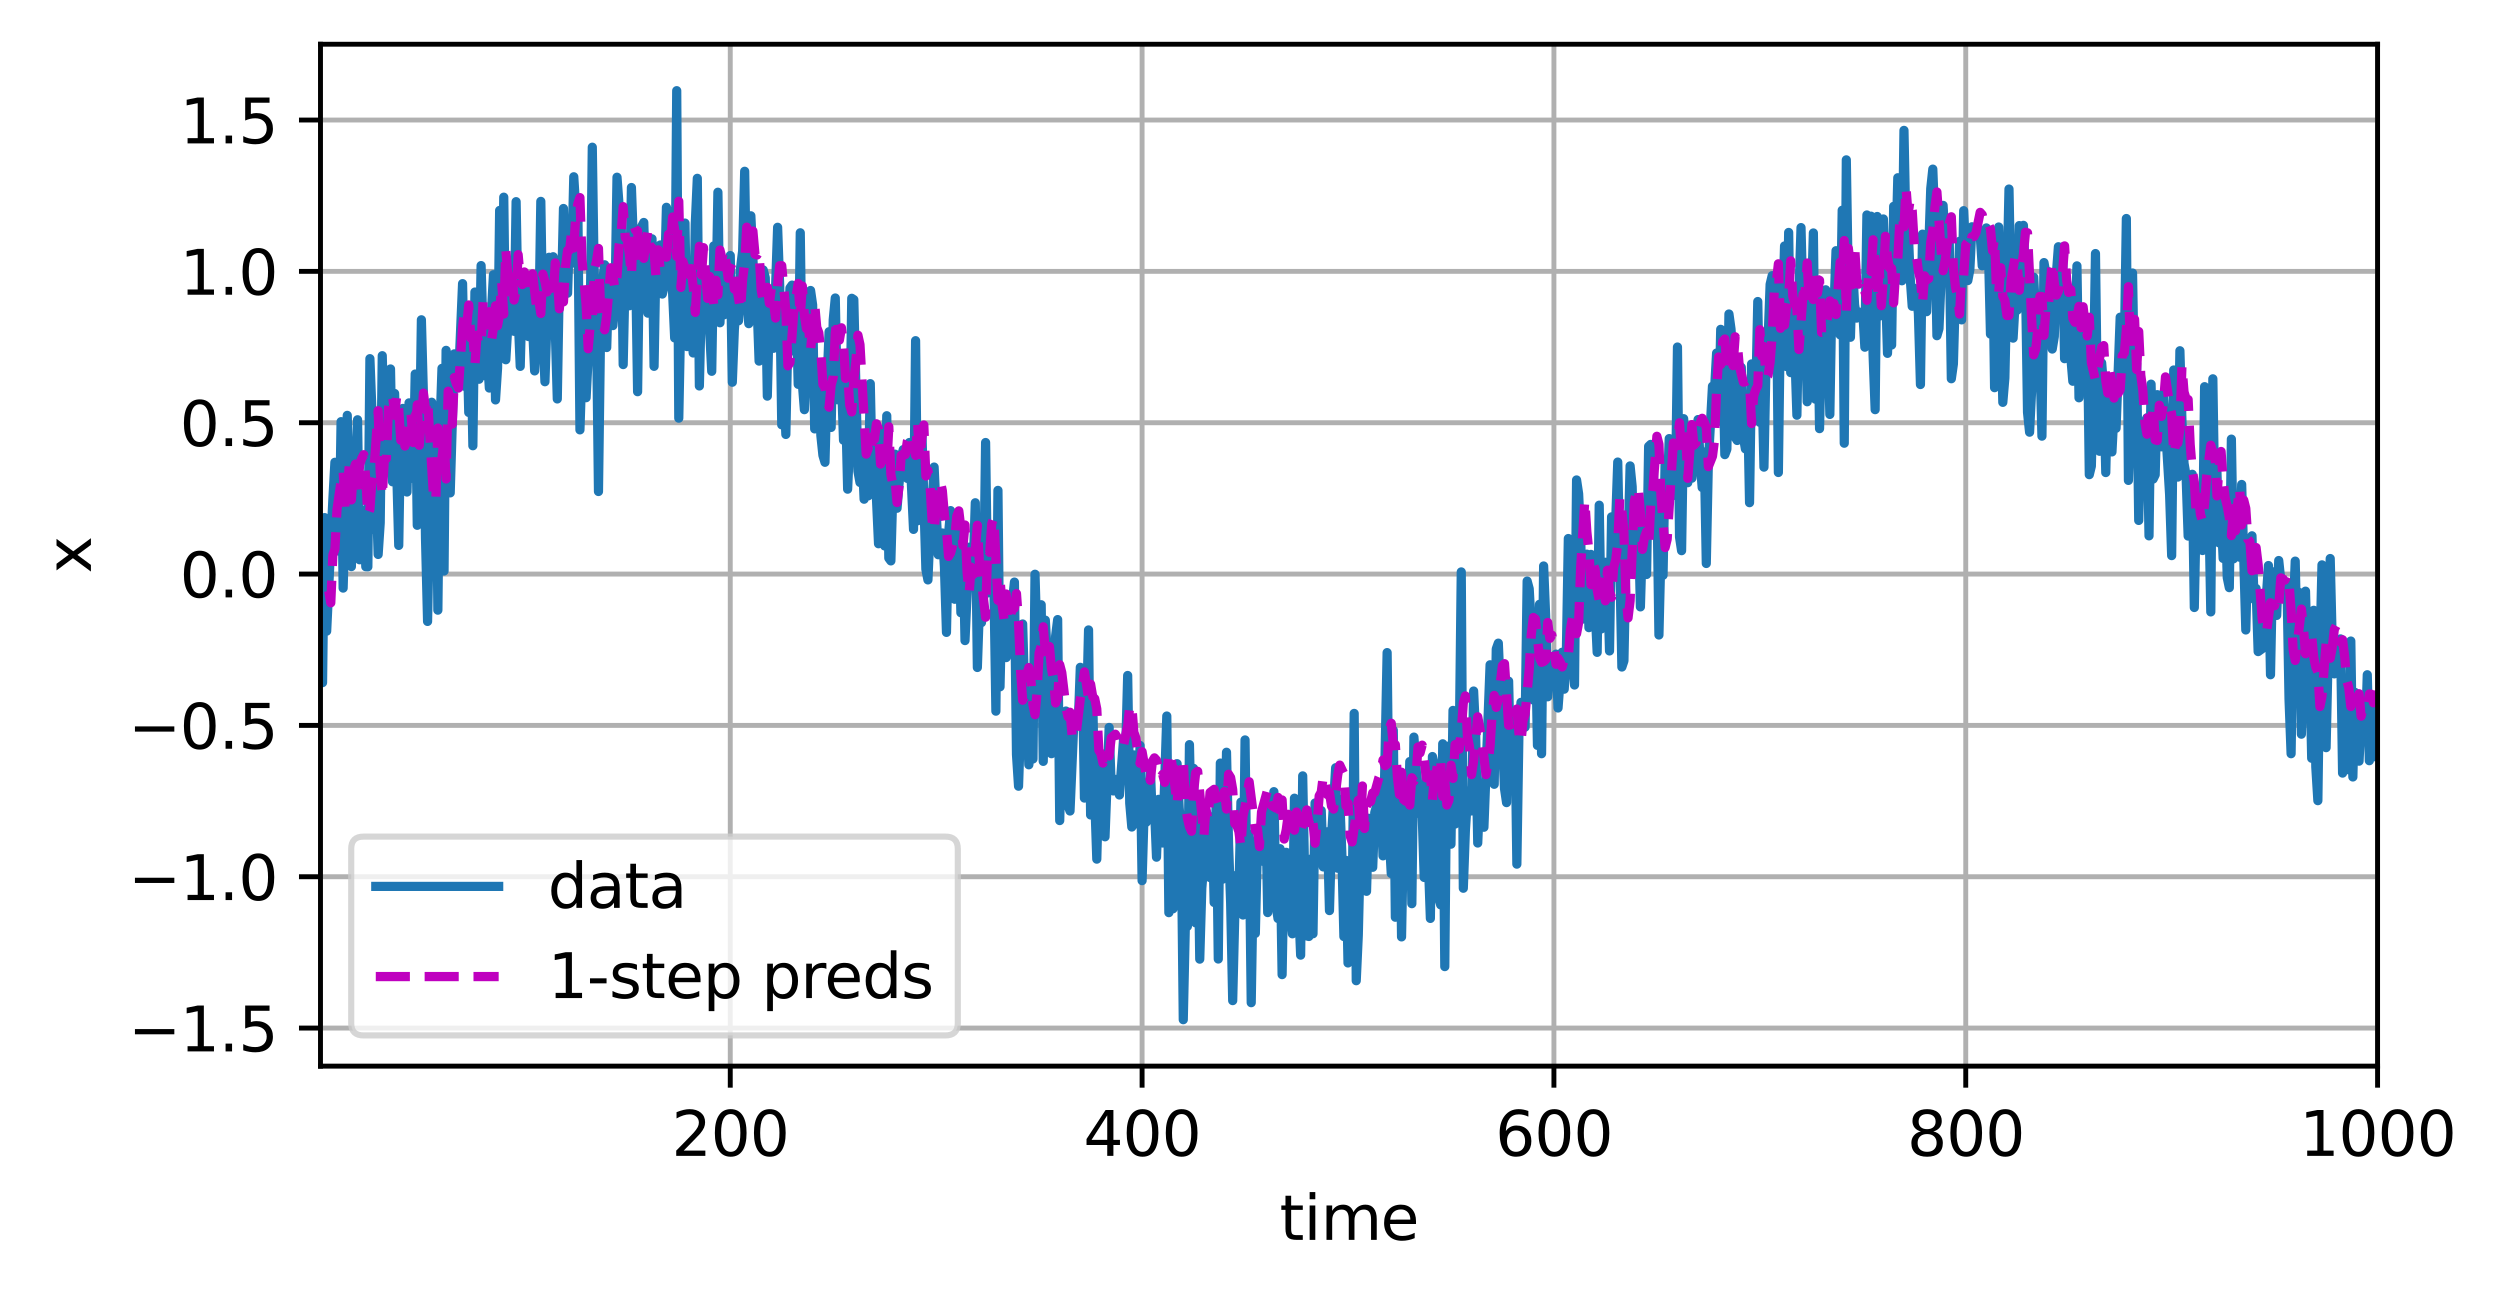 <?xml version="1.0" encoding="utf-8" standalone="no"?>
<!DOCTYPE svg PUBLIC "-//W3C//DTD SVG 1.1//EN"
  "http://www.w3.org/Graphics/SVG/1.1/DTD/svg11.dtd">
<svg xmlns:xlink="http://www.w3.org/1999/xlink" width="406.886pt" height="211.076pt" viewBox="0 0 406.886 211.076" xmlns="http://www.w3.org/2000/svg" version="1.1">
 <defs>
  <style type="text/css">*{stroke-linejoin: round; stroke-linecap: butt}</style>
 </defs>
 <g id="figure_1">
  <g id="patch_1">
   <path d="M 0 211.076 
L 406.886 211.076 
L 406.886 0 
L 0 0 
z
" style="fill: #ffffff"/>
  </g>
  <g id="axes_1">
   <g id="patch_2">
    <path d="M 52.161 173.52 
L 386.961 173.52 
L 386.961 7.2 
L 52.161 7.2 
z
" style="fill: #ffffff"/>
   </g>
   <g id="matplotlib.axis_1">
    <g id="xtick_1">
     <g id="line2d_1">
      <path d="M 118.853 173.52 
L 118.853 7.2 
" clip-path="url(#p24970bf08b)" style="fill: none; stroke: #b0b0b0; stroke-width: 0.8; stroke-linecap: square"/>
     </g>
     <g id="line2d_2">
      <defs>
       <path id="ma7757be203" d="M 0 0 
L 0 3.5 
" style="stroke: #000000; stroke-width: 0.8"/>
      </defs>
      <g>
       <use xlink:href="#ma7757be203" x="118.853" y="173.52" style="stroke: #000000; stroke-width: 0.8"/>
      </g>
     </g>
     <g id="text_1">
      <!-- 200 -->
      <g transform="translate(109.309 188.118) scale(0.1 -0.1)">
       <defs>
        <path id="DejaVuSans-32" d="M 1228 531 
L 3431 531 
L 3431 0 
L 469 0 
L 469 531 
Q 828 903 1448 1529 
Q 2069 2156 2228 2338 
Q 2531 2678 2651 2914 
Q 2772 3150 2772 3378 
Q 2772 3750 2511 3984 
Q 2250 4219 1831 4219 
Q 1534 4219 1204 4116 
Q 875 4013 500 3803 
L 500 4441 
Q 881 4594 1212 4672 
Q 1544 4750 1819 4750 
Q 2544 4750 2975 4387 
Q 3406 4025 3406 3419 
Q 3406 3131 3298 2873 
Q 3191 2616 2906 2266 
Q 2828 2175 2409 1742 
Q 1991 1309 1228 531 
z
" transform="scale(0.016)"/>
        <path id="DejaVuSans-30" d="M 2034 4250 
Q 1547 4250 1301 3770 
Q 1056 3291 1056 2328 
Q 1056 1369 1301 889 
Q 1547 409 2034 409 
Q 2525 409 2770 889 
Q 3016 1369 3016 2328 
Q 3016 3291 2770 3770 
Q 2525 4250 2034 4250 
z
M 2034 4750 
Q 2819 4750 3233 4129 
Q 3647 3509 3647 2328 
Q 3647 1150 3233 529 
Q 2819 -91 2034 -91 
Q 1250 -91 836 529 
Q 422 1150 422 2328 
Q 422 3509 836 4129 
Q 1250 4750 2034 4750 
z
" transform="scale(0.016)"/>
       </defs>
       <use xlink:href="#DejaVuSans-32"/>
       <use xlink:href="#DejaVuSans-30" x="63.623"/>
       <use xlink:href="#DejaVuSans-30" x="127.246"/>
      </g>
     </g>
    </g>
    <g id="xtick_2">
     <g id="line2d_3">
      <path d="M 185.88 173.52 
L 185.88 7.2 
" clip-path="url(#p24970bf08b)" style="fill: none; stroke: #b0b0b0; stroke-width: 0.8; stroke-linecap: square"/>
     </g>
     <g id="line2d_4">
      <g>
       <use xlink:href="#ma7757be203" x="185.88" y="173.52" style="stroke: #000000; stroke-width: 0.8"/>
      </g>
     </g>
     <g id="text_2">
      <!-- 400 -->
      <g transform="translate(176.336 188.118) scale(0.1 -0.1)">
       <defs>
        <path id="DejaVuSans-34" d="M 2419 4116 
L 825 1625 
L 2419 1625 
L 2419 4116 
z
M 2253 4666 
L 3047 4666 
L 3047 1625 
L 3713 1625 
L 3713 1100 
L 3047 1100 
L 3047 0 
L 2419 0 
L 2419 1100 
L 313 1100 
L 313 1709 
L 2253 4666 
z
" transform="scale(0.016)"/>
       </defs>
       <use xlink:href="#DejaVuSans-34"/>
       <use xlink:href="#DejaVuSans-30" x="63.623"/>
       <use xlink:href="#DejaVuSans-30" x="127.246"/>
      </g>
     </g>
    </g>
    <g id="xtick_3">
     <g id="line2d_5">
      <path d="M 252.907 173.52 
L 252.907 7.2 
" clip-path="url(#p24970bf08b)" style="fill: none; stroke: #b0b0b0; stroke-width: 0.8; stroke-linecap: square"/>
     </g>
     <g id="line2d_6">
      <g>
       <use xlink:href="#ma7757be203" x="252.907" y="173.52" style="stroke: #000000; stroke-width: 0.8"/>
      </g>
     </g>
     <g id="text_3">
      <!-- 600 -->
      <g transform="translate(243.363 188.118) scale(0.1 -0.1)">
       <defs>
        <path id="DejaVuSans-36" d="M 2113 2584 
Q 1688 2584 1439 2293 
Q 1191 2003 1191 1497 
Q 1191 994 1439 701 
Q 1688 409 2113 409 
Q 2538 409 2786 701 
Q 3034 994 3034 1497 
Q 3034 2003 2786 2293 
Q 2538 2584 2113 2584 
z
M 3366 4563 
L 3366 3988 
Q 3128 4100 2886 4159 
Q 2644 4219 2406 4219 
Q 1781 4219 1451 3797 
Q 1122 3375 1075 2522 
Q 1259 2794 1537 2939 
Q 1816 3084 2150 3084 
Q 2853 3084 3261 2657 
Q 3669 2231 3669 1497 
Q 3669 778 3244 343 
Q 2819 -91 2113 -91 
Q 1303 -91 875 529 
Q 447 1150 447 2328 
Q 447 3434 972 4092 
Q 1497 4750 2381 4750 
Q 2619 4750 2861 4703 
Q 3103 4656 3366 4563 
z
" transform="scale(0.016)"/>
       </defs>
       <use xlink:href="#DejaVuSans-36"/>
       <use xlink:href="#DejaVuSans-30" x="63.623"/>
       <use xlink:href="#DejaVuSans-30" x="127.246"/>
      </g>
     </g>
    </g>
    <g id="xtick_4">
     <g id="line2d_7">
      <path d="M 319.934 173.52 
L 319.934 7.2 
" clip-path="url(#p24970bf08b)" style="fill: none; stroke: #b0b0b0; stroke-width: 0.8; stroke-linecap: square"/>
     </g>
     <g id="line2d_8">
      <g>
       <use xlink:href="#ma7757be203" x="319.934" y="173.52" style="stroke: #000000; stroke-width: 0.8"/>
      </g>
     </g>
     <g id="text_4">
      <!-- 800 -->
      <g transform="translate(310.39 188.118) scale(0.1 -0.1)">
       <defs>
        <path id="DejaVuSans-38" d="M 2034 2216 
Q 1584 2216 1326 1975 
Q 1069 1734 1069 1313 
Q 1069 891 1326 650 
Q 1584 409 2034 409 
Q 2484 409 2743 651 
Q 3003 894 3003 1313 
Q 3003 1734 2745 1975 
Q 2488 2216 2034 2216 
z
M 1403 2484 
Q 997 2584 770 2862 
Q 544 3141 544 3541 
Q 544 4100 942 4425 
Q 1341 4750 2034 4750 
Q 2731 4750 3128 4425 
Q 3525 4100 3525 3541 
Q 3525 3141 3298 2862 
Q 3072 2584 2669 2484 
Q 3125 2378 3379 2068 
Q 3634 1759 3634 1313 
Q 3634 634 3220 271 
Q 2806 -91 2034 -91 
Q 1263 -91 848 271 
Q 434 634 434 1313 
Q 434 1759 690 2068 
Q 947 2378 1403 2484 
z
M 1172 3481 
Q 1172 3119 1398 2916 
Q 1625 2713 2034 2713 
Q 2441 2713 2670 2916 
Q 2900 3119 2900 3481 
Q 2900 3844 2670 4047 
Q 2441 4250 2034 4250 
Q 1625 4250 1398 4047 
Q 1172 3844 1172 3481 
z
" transform="scale(0.016)"/>
       </defs>
       <use xlink:href="#DejaVuSans-38"/>
       <use xlink:href="#DejaVuSans-30" x="63.623"/>
       <use xlink:href="#DejaVuSans-30" x="127.246"/>
      </g>
     </g>
    </g>
    <g id="xtick_5">
     <g id="line2d_9">
      <path d="M 386.961 173.52 
L 386.961 7.2 
" clip-path="url(#p24970bf08b)" style="fill: none; stroke: #b0b0b0; stroke-width: 0.8; stroke-linecap: square"/>
     </g>
     <g id="line2d_10">
      <g>
       <use xlink:href="#ma7757be203" x="386.961" y="173.52" style="stroke: #000000; stroke-width: 0.8"/>
      </g>
     </g>
     <g id="text_5">
      <!-- 1000 -->
      <g transform="translate(374.236 188.118) scale(0.1 -0.1)">
       <defs>
        <path id="DejaVuSans-31" d="M 794 531 
L 1825 531 
L 1825 4091 
L 703 3866 
L 703 4441 
L 1819 4666 
L 2450 4666 
L 2450 531 
L 3481 531 
L 3481 0 
L 794 0 
L 794 531 
z
" transform="scale(0.016)"/>
       </defs>
       <use xlink:href="#DejaVuSans-31"/>
       <use xlink:href="#DejaVuSans-30" x="63.623"/>
       <use xlink:href="#DejaVuSans-30" x="127.246"/>
       <use xlink:href="#DejaVuSans-30" x="190.869"/>
      </g>
     </g>
    </g>
    <g id="text_6">
     <!-- time -->
     <g transform="translate(208.265 201.797) scale(0.1 -0.1)">
      <defs>
       <path id="DejaVuSans-74" d="M 1172 4494 
L 1172 3500 
L 2356 3500 
L 2356 3053 
L 1172 3053 
L 1172 1153 
Q 1172 725 1289 603 
Q 1406 481 1766 481 
L 2356 481 
L 2356 0 
L 1766 0 
Q 1100 0 847 248 
Q 594 497 594 1153 
L 594 3053 
L 172 3053 
L 172 3500 
L 594 3500 
L 594 4494 
L 1172 4494 
z
" transform="scale(0.016)"/>
       <path id="DejaVuSans-69" d="M 603 3500 
L 1178 3500 
L 1178 0 
L 603 0 
L 603 3500 
z
M 603 4863 
L 1178 4863 
L 1178 4134 
L 603 4134 
L 603 4863 
z
" transform="scale(0.016)"/>
       <path id="DejaVuSans-6d" d="M 3328 2828 
Q 3544 3216 3844 3400 
Q 4144 3584 4550 3584 
Q 5097 3584 5394 3201 
Q 5691 2819 5691 2113 
L 5691 0 
L 5113 0 
L 5113 2094 
Q 5113 2597 4934 2840 
Q 4756 3084 4391 3084 
Q 3944 3084 3684 2787 
Q 3425 2491 3425 1978 
L 3425 0 
L 2847 0 
L 2847 2094 
Q 2847 2600 2669 2842 
Q 2491 3084 2119 3084 
Q 1678 3084 1418 2786 
Q 1159 2488 1159 1978 
L 1159 0 
L 581 0 
L 581 3500 
L 1159 3500 
L 1159 2956 
Q 1356 3278 1631 3431 
Q 1906 3584 2284 3584 
Q 2666 3584 2933 3390 
Q 3200 3197 3328 2828 
z
" transform="scale(0.016)"/>
       <path id="DejaVuSans-65" d="M 3597 1894 
L 3597 1613 
L 953 1613 
Q 991 1019 1311 708 
Q 1631 397 2203 397 
Q 2534 397 2845 478 
Q 3156 559 3463 722 
L 3463 178 
Q 3153 47 2828 -22 
Q 2503 -91 2169 -91 
Q 1331 -91 842 396 
Q 353 884 353 1716 
Q 353 2575 817 3079 
Q 1281 3584 2069 3584 
Q 2775 3584 3186 3129 
Q 3597 2675 3597 1894 
z
M 3022 2063 
Q 3016 2534 2758 2815 
Q 2500 3097 2075 3097 
Q 1594 3097 1305 2825 
Q 1016 2553 972 2059 
L 3022 2063 
z
" transform="scale(0.016)"/>
      </defs>
      <use xlink:href="#DejaVuSans-74"/>
      <use xlink:href="#DejaVuSans-69" x="39.209"/>
      <use xlink:href="#DejaVuSans-6d" x="66.992"/>
      <use xlink:href="#DejaVuSans-65" x="164.404"/>
     </g>
    </g>
   </g>
   <g id="matplotlib.axis_2">
    <g id="ytick_1">
     <g id="line2d_11">
      <path d="M 52.161 167.323 
L 386.961 167.323 
" clip-path="url(#p24970bf08b)" style="fill: none; stroke: #b0b0b0; stroke-width: 0.8; stroke-linecap: square"/>
     </g>
     <g id="line2d_12">
      <defs>
       <path id="m718bd74c77" d="M 0 0 
L -3.5 0 
" style="stroke: #000000; stroke-width: 0.8"/>
      </defs>
      <g>
       <use xlink:href="#m718bd74c77" x="52.161" y="167.323" style="stroke: #000000; stroke-width: 0.8"/>
      </g>
     </g>
     <g id="text_7">
      <!-- −1.5 -->
      <g transform="translate(20.878 171.122) scale(0.1 -0.1)">
       <defs>
        <path id="DejaVuSans-2212" d="M 678 2272 
L 4684 2272 
L 4684 1741 
L 678 1741 
L 678 2272 
z
" transform="scale(0.016)"/>
        <path id="DejaVuSans-2e" d="M 684 794 
L 1344 794 
L 1344 0 
L 684 0 
L 684 794 
z
" transform="scale(0.016)"/>
        <path id="DejaVuSans-35" d="M 691 4666 
L 3169 4666 
L 3169 4134 
L 1269 4134 
L 1269 2991 
Q 1406 3038 1543 3061 
Q 1681 3084 1819 3084 
Q 2600 3084 3056 2656 
Q 3513 2228 3513 1497 
Q 3513 744 3044 326 
Q 2575 -91 1722 -91 
Q 1428 -91 1123 -41 
Q 819 9 494 109 
L 494 744 
Q 775 591 1075 516 
Q 1375 441 1709 441 
Q 2250 441 2565 725 
Q 2881 1009 2881 1497 
Q 2881 1984 2565 2268 
Q 2250 2553 1709 2553 
Q 1456 2553 1204 2497 
Q 953 2441 691 2322 
L 691 4666 
z
" transform="scale(0.016)"/>
       </defs>
       <use xlink:href="#DejaVuSans-2212"/>
       <use xlink:href="#DejaVuSans-31" x="83.789"/>
       <use xlink:href="#DejaVuSans-2e" x="147.412"/>
       <use xlink:href="#DejaVuSans-35" x="179.199"/>
      </g>
     </g>
    </g>
    <g id="ytick_2">
     <g id="line2d_13">
      <path d="M 52.161 142.692 
L 386.961 142.692 
" clip-path="url(#p24970bf08b)" style="fill: none; stroke: #b0b0b0; stroke-width: 0.8; stroke-linecap: square"/>
     </g>
     <g id="line2d_14">
      <g>
       <use xlink:href="#m718bd74c77" x="52.161" y="142.692" style="stroke: #000000; stroke-width: 0.8"/>
      </g>
     </g>
     <g id="text_8">
      <!-- −1.0 -->
      <g transform="translate(20.878 146.491) scale(0.1 -0.1)">
       <use xlink:href="#DejaVuSans-2212"/>
       <use xlink:href="#DejaVuSans-31" x="83.789"/>
       <use xlink:href="#DejaVuSans-2e" x="147.412"/>
       <use xlink:href="#DejaVuSans-30" x="179.199"/>
      </g>
     </g>
    </g>
    <g id="ytick_3">
     <g id="line2d_15">
      <path d="M 52.161 118.06 
L 386.961 118.06 
" clip-path="url(#p24970bf08b)" style="fill: none; stroke: #b0b0b0; stroke-width: 0.8; stroke-linecap: square"/>
     </g>
     <g id="line2d_16">
      <g>
       <use xlink:href="#m718bd74c77" x="52.161" y="118.06" style="stroke: #000000; stroke-width: 0.8"/>
      </g>
     </g>
     <g id="text_9">
      <!-- −0.5 -->
      <g transform="translate(20.878 121.86) scale(0.1 -0.1)">
       <use xlink:href="#DejaVuSans-2212"/>
       <use xlink:href="#DejaVuSans-30" x="83.789"/>
       <use xlink:href="#DejaVuSans-2e" x="147.412"/>
       <use xlink:href="#DejaVuSans-35" x="179.199"/>
      </g>
     </g>
    </g>
    <g id="ytick_4">
     <g id="line2d_17">
      <path d="M 52.161 93.429 
L 386.961 93.429 
" clip-path="url(#p24970bf08b)" style="fill: none; stroke: #b0b0b0; stroke-width: 0.8; stroke-linecap: square"/>
     </g>
     <g id="line2d_18">
      <g>
       <use xlink:href="#m718bd74c77" x="52.161" y="93.429" style="stroke: #000000; stroke-width: 0.8"/>
      </g>
     </g>
     <g id="text_10">
      <!-- 0.0 -->
      <g transform="translate(29.258 97.228) scale(0.1 -0.1)">
       <use xlink:href="#DejaVuSans-30"/>
       <use xlink:href="#DejaVuSans-2e" x="63.623"/>
       <use xlink:href="#DejaVuSans-30" x="95.41"/>
      </g>
     </g>
    </g>
    <g id="ytick_5">
     <g id="line2d_19">
      <path d="M 52.161 68.798 
L 386.961 68.798 
" clip-path="url(#p24970bf08b)" style="fill: none; stroke: #b0b0b0; stroke-width: 0.8; stroke-linecap: square"/>
     </g>
     <g id="line2d_20">
      <g>
       <use xlink:href="#m718bd74c77" x="52.161" y="68.798" style="stroke: #000000; stroke-width: 0.8"/>
      </g>
     </g>
     <g id="text_11">
      <!-- 0.5 -->
      <g transform="translate(29.258 72.597) scale(0.1 -0.1)">
       <use xlink:href="#DejaVuSans-30"/>
       <use xlink:href="#DejaVuSans-2e" x="63.623"/>
       <use xlink:href="#DejaVuSans-35" x="95.41"/>
      </g>
     </g>
    </g>
    <g id="ytick_6">
     <g id="line2d_21">
      <path d="M 52.161 44.167 
L 386.961 44.167 
" clip-path="url(#p24970bf08b)" style="fill: none; stroke: #b0b0b0; stroke-width: 0.8; stroke-linecap: square"/>
     </g>
     <g id="line2d_22">
      <g>
       <use xlink:href="#m718bd74c77" x="52.161" y="44.167" style="stroke: #000000; stroke-width: 0.8"/>
      </g>
     </g>
     <g id="text_12">
      <!-- 1.0 -->
      <g transform="translate(29.258 47.966) scale(0.1 -0.1)">
       <use xlink:href="#DejaVuSans-31"/>
       <use xlink:href="#DejaVuSans-2e" x="63.623"/>
       <use xlink:href="#DejaVuSans-30" x="95.41"/>
      </g>
     </g>
    </g>
    <g id="ytick_7">
     <g id="line2d_23">
      <path d="M 52.161 19.536 
L 386.961 19.536 
" clip-path="url(#p24970bf08b)" style="fill: none; stroke: #b0b0b0; stroke-width: 0.8; stroke-linecap: square"/>
     </g>
     <g id="line2d_24">
      <g>
       <use xlink:href="#m718bd74c77" x="52.161" y="19.536" style="stroke: #000000; stroke-width: 0.8"/>
      </g>
     </g>
     <g id="text_13">
      <!-- 1.5 -->
      <g transform="translate(29.258 23.335) scale(0.1 -0.1)">
       <use xlink:href="#DejaVuSans-31"/>
       <use xlink:href="#DejaVuSans-2e" x="63.623"/>
       <use xlink:href="#DejaVuSans-35" x="95.41"/>
      </g>
     </g>
    </g>
    <g id="text_14">
     <!-- x -->
     <g transform="translate(14.798 93.319) rotate(-90) scale(0.1 -0.1)">
      <defs>
       <path id="DejaVuSans-78" d="M 3513 3500 
L 2247 1797 
L 3578 0 
L 2900 0 
L 1881 1375 
L 863 0 
L 184 0 
L 1544 1831 
L 300 3500 
L 978 3500 
L 1906 2253 
L 2834 3500 
L 3513 3500 
z
" transform="scale(0.016)"/>
      </defs>
      <use xlink:href="#DejaVuSans-78"/>
     </g>
    </g>
   </g>
   <g id="line2d_25">
    <path d="M 52.161 88.555 
L 52.496 111.101 
L 52.831 84.244 
L 53.166 102.721 
L 54.172 81.351 
L 54.507 75.238 
L 54.842 87.688 
L 55.177 89.692 
L 55.512 68.627 
L 55.847 95.713 
L 56.183 83.939 
L 56.518 67.603 
L 56.853 84.819 
L 57.188 92.219 
L 57.523 76.794 
L 57.858 77.194 
L 58.193 68.32 
L 58.529 91.105 
L 58.864 83.443 
L 59.199 83.085 
L 59.534 92.236 
L 59.869 92.25 
L 60.204 58.374 
L 60.539 67.046 
L 60.874 86.198 
L 61.21 79.418 
L 61.545 90.239 
L 61.88 85.107 
L 62.215 57.891 
L 62.55 71.795 
L 62.885 68.732 
L 63.22 75.827 
L 63.556 60.05 
L 63.891 78.412 
L 64.226 64.036 
L 64.896 88.767 
L 65.231 68.147 
L 65.566 66.473 
L 65.901 76.108 
L 66.237 80.077 
L 66.572 65.571 
L 66.907 77.868 
L 67.242 77.113 
L 67.577 60.879 
L 67.912 85.494 
L 68.247 74.801 
L 68.583 52.047 
L 68.918 64.436 
L 69.253 87.688 
L 69.588 101.139 
L 70.258 65.465 
L 70.593 84.504 
L 70.929 67.096 
L 71.264 99.307 
L 71.599 69.741 
L 71.934 59.953 
L 72.269 92.931 
L 72.604 57.023 
L 72.939 59.411 
L 73.274 80.218 
L 73.945 57.592 
L 74.28 58.139 
L 74.615 61.963 
L 75.285 46.162 
L 75.62 62.88 
L 75.956 53.452 
L 76.291 67.128 
L 76.626 54.457 
L 76.961 72.548 
L 77.296 47.531 
L 77.631 61.166 
L 77.966 61.724 
L 78.301 43.224 
L 78.637 54.89 
L 78.972 61.153 
L 79.307 57.723 
L 79.642 63.155 
L 79.977 50.935 
L 80.312 44.712 
L 80.647 65.088 
L 80.983 59.875 
L 81.318 34.25 
L 81.653 56.713 
L 81.988 32.093 
L 82.323 58.551 
L 82.658 52.864 
L 82.993 44.055 
L 83.329 53.387 
L 83.664 53.922 
L 83.999 32.823 
L 84.334 51.615 
L 84.669 59.629 
L 85.004 46.919 
L 85.339 45.261 
L 85.674 47.744 
L 86.01 54.777 
L 86.345 46.246 
L 87.015 60.366 
L 87.35 52.014 
L 87.685 53.85 
L 88.02 32.776 
L 88.356 54.208 
L 88.691 62.128 
L 89.361 41.875 
L 89.696 53.775 
L 90.031 41.785 
L 90.701 64.93 
L 91.037 45.433 
L 91.372 48.025 
L 91.707 33.933 
L 92.042 45.972 
L 92.377 47.719 
L 92.712 36.719 
L 93.047 42.861 
L 93.383 28.772 
L 93.718 34.264 
L 94.053 34.406 
L 94.388 69.963 
L 95.058 49.04 
L 95.393 64.727 
L 96.064 51.344 
L 96.399 23.959 
L 96.734 46.558 
L 97.069 52.08 
L 97.404 79.994 
L 97.739 54.269 
L 98.074 45.789 
L 98.41 43.094 
L 98.745 56.561 
L 99.08 45.196 
L 99.415 47.051 
L 99.75 52.99 
L 100.085 49.339 
L 100.42 28.843 
L 100.756 33.41 
L 101.091 35.11 
L 101.426 59.336 
L 101.761 43.809 
L 102.096 39.432 
L 102.431 49.766 
L 102.766 30.519 
L 103.101 39.799 
L 103.437 42.639 
L 103.772 63.75 
L 104.107 38.442 
L 104.442 36.859 
L 104.777 36.209 
L 105.112 47.518 
L 105.447 50.968 
L 105.783 41.005 
L 106.118 38.869 
L 106.453 59.621 
L 106.788 40.433 
L 107.123 46.987 
L 107.458 39.869 
L 107.793 47.859 
L 108.129 46.507 
L 108.464 33.74 
L 108.799 40.691 
L 109.134 34.411 
L 109.469 47.658 
L 109.804 54.999 
L 110.139 14.76 
L 110.474 68.057 
L 110.81 50.662 
L 111.145 46.131 
L 111.48 36.308 
L 111.815 56.405 
L 112.15 50.885 
L 112.485 53.411 
L 112.82 57.448 
L 113.156 36.514 
L 113.491 29.024 
L 113.826 62.816 
L 114.161 48.312 
L 114.831 49.976 
L 115.166 47.336 
L 115.837 60.428 
L 116.172 40.02 
L 116.507 50.506 
L 116.842 31.287 
L 117.177 52.531 
L 117.512 43.857 
L 117.847 51.233 
L 118.183 48.684 
L 118.853 41.588 
L 119.188 62.209 
L 119.523 53.569 
L 119.858 49.42 
L 120.193 52.209 
L 120.529 43.597 
L 120.864 40.869 
L 121.199 27.878 
L 121.534 48.893 
L 121.869 52.675 
L 122.204 35.121 
L 122.874 49.091 
L 123.21 49.375 
L 123.545 58.77 
L 123.88 54.446 
L 124.215 43.934 
L 124.55 45.194 
L 124.885 64.471 
L 125.22 50.829 
L 125.556 50.268 
L 125.891 56.688 
L 126.561 36.992 
L 126.896 46.503 
L 127.231 69.137 
L 127.566 62.903 
L 127.901 70.706 
L 128.237 54.092 
L 128.572 46.877 
L 128.907 46.406 
L 129.242 57.162 
L 129.577 49.862 
L 129.912 62.552 
L 130.247 37.886 
L 130.583 62.411 
L 130.918 66.675 
L 131.253 58.936 
L 131.588 57.589 
L 131.923 47.278 
L 132.258 49.636 
L 132.593 69.804 
L 133.264 60.34 
L 133.599 70.891 
L 133.934 74.11 
L 134.269 75.24 
L 134.604 62.21 
L 134.939 53.984 
L 135.274 69.564 
L 135.61 52.056 
L 135.945 48.501 
L 136.28 65.061 
L 136.95 61.785 
L 137.285 71.644 
L 137.62 65.521 
L 137.956 79.615 
L 138.291 71.676 
L 138.626 48.55 
L 138.961 48.764 
L 139.631 76.683 
L 139.966 78.52 
L 140.301 73.617 
L 140.637 81.248 
L 140.972 75.655 
L 141.307 80.701 
L 141.642 62.44 
L 141.977 78.106 
L 142.312 73.79 
L 142.983 88.497 
L 143.318 70.445 
L 143.653 71.42 
L 143.988 88.855 
L 144.323 67.663 
L 144.658 90.83 
L 144.993 91.288 
L 145.329 79.335 
L 145.664 73.915 
L 145.999 82.718 
L 146.669 74.479 
L 147.004 73.181 
L 147.674 77.863 
L 148.01 72.019 
L 148.68 86.16 
L 149.015 55.447 
L 149.35 84.757 
L 149.685 83.613 
L 150.02 69.56 
L 150.691 92.66 
L 151.026 94.382 
L 151.361 86.367 
L 151.696 82.382 
L 152.031 76.017 
L 152.701 90.283 
L 153.037 89.099 
L 153.372 86.744 
L 153.707 92.256 
L 154.042 102.923 
L 154.377 86.947 
L 154.712 83.103 
L 155.047 86.096 
L 155.383 97.532 
L 155.718 84.275 
L 156.053 86.018 
L 156.388 99.724 
L 156.723 87.457 
L 157.058 104.255 
L 157.729 89.063 
L 158.064 91.887 
L 158.399 92.164 
L 158.734 81.827 
L 159.069 108.634 
L 159.404 98.835 
L 159.739 101.335 
L 160.074 97.223 
L 160.41 72.022 
L 160.745 96.505 
L 161.415 90.011 
L 161.75 94.233 
L 162.085 115.744 
L 162.42 79.814 
L 162.756 111.781 
L 163.091 97.414 
L 163.426 96.923 
L 163.761 107.024 
L 164.096 98.133 
L 164.431 96.935 
L 164.766 97.981 
L 165.101 94.737 
L 165.437 122.817 
L 165.772 127.96 
L 166.107 117.733 
L 166.442 101.556 
L 166.777 113.018 
L 167.112 115.027 
L 167.447 124.473 
L 167.783 121.671 
L 168.118 123.523 
L 168.453 93.461 
L 168.788 105.134 
L 169.123 110.632 
L 169.458 98.423 
L 169.793 123.914 
L 170.129 100.936 
L 170.464 106.853 
L 170.799 121.104 
L 171.134 122.668 
L 171.469 121.92 
L 171.804 103.554 
L 172.139 100.839 
L 172.474 133.551 
L 172.81 119.482 
L 173.145 120.437 
L 173.48 115.724 
L 173.815 131.098 
L 174.15 131.995 
L 174.82 116.412 
L 175.156 116.88 
L 175.491 117.733 
L 175.826 108.61 
L 176.161 109.437 
L 176.496 129.888 
L 177.166 102.527 
L 177.501 132.637 
L 177.837 113.377 
L 178.172 129.996 
L 178.507 139.827 
L 178.842 126.748 
L 179.177 130.92 
L 179.512 123.731 
L 179.847 136.191 
L 180.518 118.396 
L 180.853 128.04 
L 181.188 128.728 
L 181.523 126.847 
L 181.858 128.514 
L 182.193 129.388 
L 182.864 120.361 
L 183.199 122.379 
L 183.534 109.937 
L 183.869 130.737 
L 184.204 134.601 
L 184.539 122.866 
L 184.874 133.692 
L 185.21 134.13 
L 185.545 121.327 
L 185.88 143.327 
L 186.215 131.897 
L 186.55 133.829 
L 186.885 132.252 
L 187.22 125.031 
L 187.556 133.465 
L 187.891 131.335 
L 188.226 139.51 
L 188.561 130.098 
L 188.896 135.388 
L 189.231 137.202 
L 189.901 116.537 
L 190.237 148.537 
L 190.572 129.346 
L 190.907 147.913 
L 191.242 130.583 
L 191.577 124.295 
L 191.912 131.45 
L 192.247 135.485 
L 192.583 165.96 
L 192.918 150.695 
L 193.253 150.77 
L 193.588 121.192 
L 193.923 136.986 
L 194.258 125.055 
L 194.593 150.198 
L 194.929 132.817 
L 195.264 156.103 
L 195.599 144.551 
L 195.934 140.464 
L 196.269 133.274 
L 196.604 134.295 
L 196.939 142.83 
L 197.274 132.935 
L 197.61 146.884 
L 197.945 130.064 
L 198.28 156.084 
L 198.615 124.197 
L 198.95 143.11 
L 199.285 141.785 
L 199.62 122.432 
L 199.956 137.522 
L 200.291 146.92 
L 200.626 162.852 
L 200.961 149.153 
L 201.296 142.418 
L 201.631 145.5 
L 201.966 130.555 
L 202.301 148.92 
L 202.637 120.428 
L 202.972 147.268 
L 203.307 135.779 
L 203.642 163.19 
L 203.977 142.645 
L 204.312 151.913 
L 204.647 137.662 
L 204.983 134.989 
L 205.318 139.199 
L 205.653 140.215 
L 205.988 130.405 
L 206.323 148.525 
L 206.658 137.064 
L 206.993 145.859 
L 207.329 128.847 
L 207.664 147.224 
L 207.999 149.488 
L 208.334 138.128 
L 208.669 158.622 
L 209.004 139.534 
L 209.339 138.72 
L 209.674 144.524 
L 210.345 151.98 
L 210.68 129.909 
L 211.015 150.883 
L 211.35 147.195 
L 211.685 155.453 
L 212.02 126.279 
L 212.356 143.488 
L 212.691 152.331 
L 213.026 152.417 
L 213.361 139.806 
L 213.696 151.973 
L 214.031 130.692 
L 214.366 133.54 
L 214.701 137.562 
L 215.037 131.916 
L 215.372 141.095 
L 215.707 139.468 
L 216.042 135.377 
L 216.377 148.201 
L 216.712 136.215 
L 217.383 124.955 
L 217.718 141.308 
L 218.053 130.1 
L 218.388 138.869 
L 218.723 152.429 
L 219.058 140.027 
L 219.393 156.726 
L 219.729 146.078 
L 220.064 148.288 
L 220.399 116.113 
L 220.734 159.613 
L 221.069 152.199 
L 221.404 137.905 
L 221.739 134.582 
L 222.41 145.064 
L 222.745 133.18 
L 223.08 133.675 
L 223.415 141.157 
L 223.75 132.234 
L 224.085 131.039 
L 224.42 131.185 
L 224.756 128.342 
L 225.091 139.292 
L 225.761 106.214 
L 226.096 136.083 
L 226.431 142.171 
L 226.766 118.855 
L 227.101 149.282 
L 227.772 126.532 
L 228.107 152.484 
L 228.442 134.512 
L 228.777 137.572 
L 229.112 138.643 
L 229.447 123.951 
L 229.783 147.077 
L 230.118 119.967 
L 230.453 124.193 
L 230.788 131.454 
L 231.123 132.491 
L 231.458 132.26 
L 231.793 142.809 
L 232.129 124.81 
L 232.464 140.002 
L 232.799 149.476 
L 233.134 123.131 
L 233.469 124.535 
L 233.804 129.965 
L 234.139 146.079 
L 234.474 147.264 
L 234.81 121.057 
L 235.145 157.318 
L 235.48 121.444 
L 236.15 137.395 
L 236.485 115.625 
L 236.82 134.118 
L 237.156 125.324 
L 237.491 121.976 
L 237.826 93.083 
L 238.161 144.565 
L 238.496 135.215 
L 238.831 129.765 
L 239.166 128.646 
L 239.501 131.984 
L 239.837 112.469 
L 240.172 119.657 
L 240.507 137.206 
L 240.842 129.21 
L 241.177 134.321 
L 241.512 134.638 
L 242.518 108.196 
L 242.853 123.755 
L 243.188 127.646 
L 243.523 105.624 
L 243.858 104.677 
L 244.864 128.345 
L 245.199 130.629 
L 245.534 110.86 
L 245.869 125.224 
L 246.204 124.873 
L 246.539 115.929 
L 246.874 140.644 
L 247.21 119.447 
L 247.545 114.314 
L 247.88 116.867 
L 248.215 118.343 
L 248.55 94.57 
L 248.885 95.827 
L 249.22 102.112 
L 249.556 113.932 
L 249.891 103.129 
L 250.226 121.312 
L 250.561 98.354 
L 250.896 122.67 
L 251.231 92.116 
L 251.566 100.354 
L 251.901 113.406 
L 252.237 108.351 
L 252.572 111.023 
L 252.907 111.743 
L 253.242 106.461 
L 253.577 115.226 
L 254.247 106.157 
L 254.583 112.167 
L 254.918 106.873 
L 255.253 87.648 
L 255.588 107.975 
L 255.923 106.501 
L 256.258 111.489 
L 256.593 78.116 
L 256.929 80.375 
L 257.264 87.626 
L 257.599 100.755 
L 257.934 91.146 
L 258.269 90.193 
L 258.604 102.151 
L 258.939 90.236 
L 259.61 98.989 
L 259.945 106.173 
L 260.28 82.223 
L 260.615 102.36 
L 260.95 100.31 
L 261.285 91.514 
L 261.62 93.889 
L 261.956 105.943 
L 262.291 84.121 
L 262.626 90.499 
L 262.961 84.756 
L 263.296 75.203 
L 263.966 108.56 
L 264.301 107.552 
L 264.637 90.922 
L 264.972 88.929 
L 265.307 75.831 
L 265.642 79.206 
L 265.977 93.29 
L 266.312 91.896 
L 266.647 84.869 
L 266.983 98.773 
L 267.318 87.432 
L 267.653 88.106 
L 267.988 93.5 
L 268.323 72.646 
L 268.658 72.33 
L 268.993 73.219 
L 269.329 83.914 
L 269.664 80.243 
L 269.999 103.347 
L 270.334 89.339 
L 270.669 93.632 
L 271.004 75.178 
L 271.339 80.714 
L 271.674 71.384 
L 272.01 74.009 
L 272.345 80.6 
L 272.68 80.636 
L 273.015 56.481 
L 273.35 87.406 
L 273.685 89.624 
L 274.02 68.141 
L 274.691 78.561 
L 275.026 74.471 
L 275.361 77.829 
L 275.696 72.593 
L 276.031 71.528 
L 276.366 68.286 
L 276.701 75.156 
L 277.037 79.347 
L 277.372 73.557 
L 277.707 91.708 
L 278.042 75.238 
L 278.712 62.862 
L 279.047 63.439 
L 279.383 57.464 
L 279.718 68.573 
L 280.053 53.603 
L 280.388 56.915 
L 280.723 73.992 
L 281.058 73.113 
L 281.393 51.104 
L 281.729 53.555 
L 282.064 58.388 
L 282.399 71.155 
L 282.734 71.689 
L 283.069 62.126 
L 283.404 59.796 
L 283.739 71.114 
L 284.074 73.06 
L 284.41 64.608 
L 284.745 81.812 
L 285.08 59.232 
L 285.75 64.803 
L 286.085 49.074 
L 286.42 68.741 
L 286.756 61.925 
L 287.091 76.028 
L 287.426 59.128 
L 287.761 55.335 
L 288.096 46.275 
L 288.431 44.863 
L 288.766 51.001 
L 289.101 44.706 
L 289.437 76.901 
L 289.772 51.317 
L 290.107 51.585 
L 290.442 40.032 
L 290.777 59.669 
L 291.112 37.83 
L 291.447 60.648 
L 291.783 56.535 
L 292.118 57.348 
L 292.453 67.58 
L 292.788 47.874 
L 293.123 37.042 
L 293.458 50.567 
L 293.793 49.607 
L 294.129 65.387 
L 294.464 43.477 
L 294.799 49.607 
L 295.134 37.915 
L 295.469 64.969 
L 295.804 48.214 
L 296.139 69.761 
L 296.474 54.075 
L 296.81 54.099 
L 297.145 47.167 
L 297.48 54.172 
L 297.815 67.447 
L 298.15 48.044 
L 298.485 50.321 
L 298.82 40.803 
L 299.156 44.492 
L 299.491 54.5 
L 299.826 34.219 
L 300.161 72.135 
L 300.496 26.018 
L 300.831 47.068 
L 301.166 54.891 
L 301.501 43.156 
L 301.837 49.575 
L 302.172 51.772 
L 302.507 50.763 
L 302.842 50.975 
L 303.177 50.78 
L 303.512 56.506 
L 303.847 34.987 
L 304.183 46.185 
L 304.518 35.184 
L 304.853 57.756 
L 305.188 66.672 
L 305.523 35.235 
L 305.858 51.465 
L 306.193 45.531 
L 306.529 35.639 
L 307.199 57.509 
L 307.534 48.749 
L 307.869 56.15 
L 308.204 33.582 
L 308.539 41.898 
L 308.874 28.93 
L 309.21 42.581 
L 309.545 45.697 
L 309.88 21.222 
L 310.215 38.222 
L 310.55 36.99 
L 310.885 45.126 
L 311.22 49.846 
L 311.556 46.912 
L 311.891 47.884 
L 312.226 51.014 
L 312.561 62.584 
L 312.896 38.111 
L 313.566 50.726 
L 314.237 30.696 
L 314.572 27.526 
L 314.907 36.196 
L 315.242 54.635 
L 315.577 53.493 
L 315.912 45.446 
L 316.247 33.427 
L 316.583 39.392 
L 317.253 39.617 
L 317.588 61.641 
L 317.923 59.241 
L 318.258 47.296 
L 318.593 51.713 
L 318.929 39.269 
L 319.264 52.062 
L 319.599 34.288 
L 319.934 41.809 
L 320.269 45.664 
L 320.604 43.879 
L 320.939 36.909 
L 321.274 37.644 
L 321.61 38.054 
L 321.945 37.278 
L 322.28 38.187 
L 322.615 43.256 
L 323.285 37.097 
L 323.62 40.394 
L 323.956 54.376 
L 324.291 39.156 
L 324.626 63.095 
L 325.296 36.947 
L 325.966 65.483 
L 326.301 61.503 
L 326.972 30.769 
L 327.307 48.523 
L 327.642 55.031 
L 327.977 49.125 
L 328.312 50.488 
L 328.647 36.716 
L 328.983 41.884 
L 329.318 36.676 
L 329.653 45.39 
L 329.988 67.114 
L 330.323 70.341 
L 330.658 63.46 
L 330.993 45.11 
L 331.329 51.667 
L 331.664 49.405 
L 331.999 58.052 
L 332.334 70.985 
L 332.669 42.738 
L 333.004 44.61 
L 333.339 44.192 
L 334.01 56.808 
L 334.345 54.762 
L 334.68 44.628 
L 335.015 40.158 
L 335.35 50.598 
L 335.685 40.198 
L 336.02 58.376 
L 336.356 56.289 
L 336.691 48.293 
L 337.026 58.075 
L 337.361 62.049 
L 337.696 54.815 
L 338.031 43.272 
L 338.366 64.743 
L 338.701 54.648 
L 339.037 59.94 
L 339.372 57.206 
L 339.707 51.833 
L 340.042 77.252 
L 340.377 75.864 
L 340.712 61.625 
L 341.047 41.267 
L 341.383 67.513 
L 341.718 73.448 
L 342.053 59.067 
L 342.388 63.179 
L 342.723 76.91 
L 343.058 62.123 
L 343.393 62.676 
L 343.729 73.55 
L 344.064 66.995 
L 344.399 69.706 
L 345.069 51.625 
L 345.404 62.584 
L 345.739 56.904 
L 346.074 35.565 
L 346.41 78.188 
L 346.745 66.483 
L 347.08 44.436 
L 347.415 63.974 
L 347.75 59.207 
L 348.085 84.703 
L 348.42 70.157 
L 348.756 73.916 
L 349.091 68.663 
L 349.426 68.003 
L 349.761 87.211 
L 350.096 62.523 
L 350.431 77.97 
L 350.766 77.274 
L 351.101 64.233 
L 351.437 64.583 
L 351.772 72.723 
L 352.107 63.994 
L 353.112 80.476 
L 353.447 90.43 
L 353.783 60.218 
L 354.118 65.417 
L 354.453 77.647 
L 354.788 57.086 
L 355.123 68.574 
L 355.458 75.395 
L 355.793 77.365 
L 356.129 87.246 
L 356.464 86.331 
L 356.799 77.193 
L 357.134 98.874 
L 357.469 81.926 
L 357.804 87.557 
L 358.139 83.698 
L 358.474 89.598 
L 358.81 62.935 
L 359.48 81.824 
L 359.815 99.59 
L 360.15 61.654 
L 360.485 83.161 
L 360.82 76.89 
L 361.156 88.349 
L 361.491 83.503 
L 361.826 90.885 
L 362.161 82.394 
L 362.496 94.024 
L 362.831 95.642 
L 363.166 71.471 
L 363.501 90.958 
L 363.837 90.17 
L 364.172 81.054 
L 364.507 90.687 
L 364.842 78.85 
L 365.512 102.53 
L 365.847 88.985 
L 366.183 93.948 
L 366.518 87.205 
L 366.853 97.531 
L 367.188 95.772 
L 367.523 106.047 
L 368.193 105.562 
L 368.529 99.979 
L 368.864 96.992 
L 369.199 92.044 
L 369.534 109.817 
L 369.869 93.055 
L 370.204 95.989 
L 370.539 100.162 
L 370.874 91.227 
L 371.21 94.467 
L 371.88 97.539 
L 372.215 94.833 
L 372.55 113.825 
L 372.885 122.67 
L 373.22 100.296 
L 373.556 91.327 
L 373.891 106.83 
L 374.226 96.431 
L 374.561 119.493 
L 375.231 96.216 
L 375.566 108.758 
L 375.901 107.784 
L 376.237 123.409 
L 376.572 99.328 
L 376.907 124.847 
L 377.242 130.309 
L 377.577 106.133 
L 377.912 91.935 
L 378.583 121.681 
L 379.253 90.904 
L 379.588 104.771 
L 379.923 109.674 
L 380.258 106.117 
L 380.929 103.985 
L 381.264 125.825 
L 381.599 115.639 
L 381.934 115.563 
L 382.269 125.293 
L 382.604 104.331 
L 382.939 126.454 
L 383.274 112.681 
L 383.61 123.753 
L 383.945 123.884 
L 384.28 116.775 
L 384.95 120.564 
L 385.285 109.818 
L 385.62 123.806 
L 385.956 119.572 
L 386.291 113.464 
L 386.626 114.813 
L 386.961 123.134 
L 386.961 123.134 
" clip-path="url(#p24970bf08b)" style="fill: none; stroke: #1f77b4; stroke-width: 1.5; stroke-linecap: square"/>
   </g>
   <g id="line2d_26">
    <path d="M 53.501 96.192 
L 53.837 98.108 
L 54.172 90.333 
L 54.507 89.387 
L 54.842 82.992 
L 55.512 78.308 
L 55.847 76.643 
L 56.183 83.152 
L 56.853 75.724 
L 57.188 81.361 
L 57.523 76.527 
L 57.858 75.532 
L 58.193 80.647 
L 58.529 75.629 
L 58.864 74.634 
L 59.199 74.004 
L 59.534 77.987 
L 59.869 83.857 
L 60.204 82.909 
L 60.539 78.163 
L 60.874 76.286 
L 61.545 66.841 
L 61.88 76.849 
L 62.215 80.765 
L 62.55 74.812 
L 62.885 74.623 
L 63.22 66.484 
L 63.556 64.765 
L 63.891 64.364 
L 64.226 67.598 
L 64.561 64.455 
L 64.896 66.728 
L 65.231 71.658 
L 65.566 69.592 
L 65.901 72.596 
L 66.237 71.764 
L 66.572 67.346 
L 66.907 67.498 
L 67.242 72.031 
L 67.577 70.463 
L 67.912 65.881 
L 68.247 72.476 
L 68.918 63.981 
L 69.253 66.692 
L 69.588 65.058 
L 70.593 81.437 
L 70.929 81.432 
L 71.264 69.665 
L 71.599 75.878 
L 71.934 74.544 
L 72.269 71.404 
L 72.604 77.953 
L 72.939 63.673 
L 73.274 64.73 
L 73.61 69.032 
L 73.945 61.439 
L 74.28 62.5 
L 74.615 63.161 
L 75.285 53.22 
L 75.62 50.481 
L 75.956 52.969 
L 76.291 49.629 
L 76.626 55.038 
L 76.961 54.483 
L 77.296 59.352 
L 77.631 54.55 
L 77.966 55.958 
L 78.301 56.244 
L 78.637 48.634 
L 78.972 51.815 
L 79.307 51.55 
L 79.642 50.726 
L 79.977 55.539 
L 80.312 53.337 
L 80.647 49.768 
L 80.983 53.013 
L 81.318 51.073 
L 81.653 45.917 
L 81.988 51.115 
L 82.323 40.582 
L 82.658 44.819 
L 82.993 45.984 
L 83.329 43.795 
L 83.664 48.833 
L 83.999 47.381 
L 84.334 41.451 
L 84.669 45.368 
L 85.004 46.318 
L 85.339 44.263 
L 85.674 47.033 
L 86.68 44.565 
L 87.35 50.181 
L 87.685 48.793 
L 88.02 51.026 
L 88.356 44.614 
L 88.691 45.833 
L 89.026 47.522 
L 89.361 46.585 
L 90.031 48.786 
L 90.366 42.791 
L 90.701 45.205 
L 91.037 50.257 
L 91.372 46.666 
L 91.707 49.129 
L 92.042 43.3 
L 92.377 40.745 
L 92.712 40.681 
L 93.047 37.549 
L 93.383 40.365 
L 93.718 34.996 
L 94.053 33.151 
L 94.388 32.162 
L 94.723 42.249 
L 95.393 49.61 
L 95.729 56.764 
L 96.064 52.876 
L 96.399 51.59 
L 96.734 43.836 
L 97.069 42.562 
L 97.404 40.434 
L 97.739 50.232 
L 98.074 52.948 
L 98.41 53.684 
L 98.745 51.362 
L 99.415 43.58 
L 99.75 44.818 
L 100.085 47.003 
L 100.42 44.989 
L 100.756 39.958 
L 101.091 37.965 
L 101.426 33.631 
L 101.761 38.665 
L 102.096 39.094 
L 102.431 41.405 
L 102.766 44.894 
L 103.101 36.601 
L 103.437 37.47 
L 103.772 37.571 
L 104.107 43.377 
L 104.442 41.468 
L 104.777 42.052 
L 105.447 37.511 
L 105.783 40.193 
L 106.118 40.322 
L 106.453 41.061 
L 106.788 45.285 
L 107.123 40.666 
L 107.458 44.022 
L 108.129 41.221 
L 108.464 41.859 
L 108.799 38.136 
L 109.134 39.279 
L 109.469 35.322 
L 109.804 37.419 
L 110.139 41.742 
L 110.474 32.754 
L 110.81 46.775 
L 111.145 42.558 
L 111.48 43.554 
L 111.815 45.591 
L 112.15 45.003 
L 112.485 43.717 
L 112.82 46.701 
L 113.156 50.845 
L 113.826 40.086 
L 114.161 44.758 
L 114.496 40.307 
L 115.166 48.567 
L 115.501 44.992 
L 115.837 46.813 
L 116.172 49.567 
L 116.507 45.61 
L 116.842 47.99 
L 117.177 40.694 
L 117.512 42.089 
L 117.847 40.628 
L 118.518 45.286 
L 118.853 43.491 
L 119.188 42.807 
L 119.523 47.067 
L 119.858 46.537 
L 120.529 50.424 
L 120.864 45.486 
L 121.199 42.849 
L 121.534 36.972 
L 122.204 39.722 
L 122.539 37.602 
L 122.874 41.384 
L 123.21 41.502 
L 123.545 40.932 
L 123.88 47.158 
L 124.215 48.989 
L 124.55 47.331 
L 124.885 46.767 
L 125.22 49.363 
L 125.556 46.838 
L 126.226 51.764 
L 126.561 46.422 
L 126.896 43.239 
L 127.231 43.234 
L 127.901 50.597 
L 128.237 59.548 
L 128.572 59.016 
L 129.242 50.164 
L 129.912 46.124 
L 130.247 51.468 
L 130.583 46.552 
L 130.918 51.304 
L 131.253 53.503 
L 131.588 53.114 
L 131.923 56.977 
L 132.593 49.509 
L 132.929 53.267 
L 133.264 54.167 
L 133.599 57.32 
L 133.934 62.582 
L 134.269 63.054 
L 134.604 65.554 
L 134.939 66.269 
L 135.274 62.637 
L 135.61 61.42 
L 135.945 54.19 
L 136.28 51.843 
L 136.615 55.354 
L 136.95 53.35 
L 137.285 56.033 
L 137.62 61.584 
L 137.956 60.805 
L 138.291 65.946 
L 138.626 67.042 
L 138.961 61.906 
L 139.296 58.9 
L 139.631 54.554 
L 139.966 56.083 
L 140.972 73.91 
L 141.307 73.003 
L 141.642 74.122 
L 141.977 71.074 
L 142.312 71.51 
L 142.647 68.974 
L 142.983 69.845 
L 143.318 75.529 
L 143.653 74.439 
L 143.988 75.587 
L 144.323 75.97 
L 144.658 69.453 
L 144.993 77.214 
L 145.329 78.915 
L 145.664 78.131 
L 145.999 81.789 
L 146.334 79.074 
L 146.669 74.115 
L 147.004 73.898 
L 147.339 73.991 
L 147.674 71.813 
L 148.01 71.067 
L 148.345 70.658 
L 148.68 72.821 
L 149.015 74.123 
L 149.35 68.886 
L 149.685 74.986 
L 150.02 71.367 
L 150.356 69.171 
L 150.691 77.476 
L 151.026 76.58 
L 151.361 78.832 
L 151.696 84.699 
L 152.031 86.337 
L 152.701 79.138 
L 153.037 78.338 
L 153.372 79.862 
L 153.707 83.825 
L 154.042 86.152 
L 154.377 90.564 
L 154.712 90.007 
L 155.383 87.513 
L 155.718 84.007 
L 156.053 83.149 
L 156.723 88.784 
L 157.058 85.446 
L 157.393 93.129 
L 157.729 96.551 
L 158.064 92.302 
L 158.399 93.503 
L 159.069 85.488 
L 159.404 91.656 
L 160.41 100.454 
L 160.745 89.271 
L 161.08 89.913 
L 161.415 85.211 
L 161.75 84.268 
L 162.42 97.706 
L 162.756 94.269 
L 163.091 98.399 
L 163.426 100.955 
L 163.761 96.677 
L 164.096 101.135 
L 164.766 99.201 
L 165.101 98.984 
L 165.437 96.612 
L 165.772 101.249 
L 166.107 109.236 
L 166.442 113.966 
L 166.777 113.37 
L 167.112 109.759 
L 167.447 108.65 
L 167.783 110.612 
L 168.118 114.708 
L 168.453 116.322 
L 168.788 112.683 
L 169.123 106.268 
L 169.458 105.13 
L 169.793 102.011 
L 170.129 105.978 
L 170.464 107.562 
L 170.799 105.226 
L 171.134 108.838 
L 171.469 110.547 
L 171.804 114.412 
L 172.139 113.613 
L 172.474 108.184 
L 172.81 109.468 
L 173.48 115.126 
L 173.815 116.64 
L 174.15 115.919 
L 174.485 119.592 
L 174.82 120.384 
L 175.156 119.338 
L 175.826 113.73 
L 176.496 109.355 
L 177.166 113.532 
L 177.501 111.352 
L 177.837 113.376 
L 178.172 113.721 
L 178.507 115.391 
L 178.842 122.104 
L 179.177 122.654 
L 179.512 124.194 
L 180.183 122.09 
L 180.518 123.046 
L 180.853 120.078 
L 181.523 119.497 
L 181.858 120.031 
L 182.193 121.44 
L 182.529 121.808 
L 182.864 121.299 
L 183.534 118.104 
L 183.869 114.994 
L 184.204 114.758 
L 184.539 119.166 
L 184.874 120.146 
L 185.21 122.738 
L 185.545 124.229 
L 185.88 122.338 
L 186.55 126.151 
L 186.885 125.439 
L 187.22 127 
L 187.556 123.896 
L 187.891 123.347 
L 188.226 123.724 
L 188.896 126.547 
L 189.231 126.032 
L 189.566 127.338 
L 189.901 125.792 
L 190.237 122.48 
L 190.572 123.324 
L 190.907 125.316 
L 191.577 130.953 
L 191.912 125.527 
L 192.247 124.698 
L 192.583 123.474 
L 192.918 130.669 
L 193.253 133.138 
L 193.588 134.56 
L 193.923 135.29 
L 194.258 128.984 
L 194.593 125.793 
L 194.929 125.536 
L 195.934 136.139 
L 196.269 131.651 
L 196.604 133.369 
L 196.939 128.98 
L 197.61 128.467 
L 197.945 129.855 
L 198.28 130.349 
L 198.615 131.408 
L 198.95 131.367 
L 199.285 128.825 
L 199.62 131.685 
L 199.956 126.008 
L 200.291 126.553 
L 200.626 128.514 
L 200.961 134.032 
L 201.296 134.341 
L 201.631 135.317 
L 201.966 137.849 
L 202.301 132.809 
L 202.637 131.319 
L 203.307 127.229 
L 204.312 135.146 
L 204.647 134.844 
L 204.983 137.786 
L 205.318 132.14 
L 206.323 128.496 
L 206.993 131.112 
L 207.664 131.523 
L 207.999 129.782 
L 208.334 133.465 
L 208.669 130.197 
L 209.004 136.56 
L 209.339 135.06 
L 209.674 132.535 
L 210.01 134.206 
L 210.345 133.367 
L 210.68 135.117 
L 211.015 132.158 
L 211.685 135.246 
L 212.691 131.816 
L 213.026 133.879 
L 213.361 132.545 
L 213.696 133.909 
L 214.031 137.24 
L 214.366 134.001 
L 214.701 129.532 
L 215.037 128.929 
L 215.372 126.291 
L 215.707 127.49 
L 216.042 129.332 
L 216.377 129.005 
L 216.712 131.199 
L 217.047 131.685 
L 217.718 126.131 
L 218.053 124.524 
L 218.723 125.957 
L 219.058 131.174 
L 219.393 130.761 
L 219.729 136.013 
L 220.064 137.029 
L 221.069 130.243 
L 221.404 135.363 
L 221.739 127.924 
L 222.074 134.843 
L 222.41 131.101 
L 222.745 130.641 
L 223.08 130.442 
L 223.415 129.05 
L 223.75 128.985 
L 224.42 126.556 
L 224.756 125.769 
L 225.091 123.699 
L 225.426 124.616 
L 225.761 124.343 
L 226.096 118.561 
L 226.431 117.711 
L 226.766 121.317 
L 227.101 121.201 
L 227.437 126.532 
L 227.772 129.311 
L 228.107 125.683 
L 228.442 130.125 
L 228.777 130.398 
L 229.112 129.348 
L 229.447 131.036 
L 229.783 126.585 
L 230.118 127.143 
L 230.453 126.355 
L 230.788 121.573 
L 231.123 122.534 
L 231.458 121.276 
L 231.793 123.538 
L 232.129 126.605 
L 232.464 126.577 
L 232.799 126.115 
L 233.134 130.238 
L 233.469 126.259 
L 233.804 125.477 
L 234.139 123.33 
L 234.474 123.739 
L 234.81 129.623 
L 235.145 127.089 
L 235.48 131.028 
L 235.815 130.254 
L 236.15 124.535 
L 236.485 126.688 
L 236.82 121.188 
L 237.156 121.069 
L 237.491 121.942 
L 237.826 118.955 
L 238.161 114.388 
L 238.496 113.264 
L 238.831 119.893 
L 239.166 121.542 
L 239.501 126.076 
L 239.837 123.85 
L 240.507 116.662 
L 241.177 120.283 
L 241.847 126.079 
L 242.183 124.299 
L 242.518 121.449 
L 242.853 116.12 
L 243.188 113.178 
L 243.523 115.125 
L 243.858 113.718 
L 244.529 108.334 
L 244.864 108.017 
L 245.534 118.047 
L 245.869 117.981 
L 246.204 116.865 
L 246.539 117.457 
L 246.874 115.398 
L 247.21 119.328 
L 247.545 120.83 
L 247.88 117.289 
L 248.215 116.253 
L 248.885 108.948 
L 249.22 103.271 
L 249.556 100.499 
L 249.891 100.752 
L 250.561 107.053 
L 250.896 107.798 
L 251.231 107.671 
L 251.566 107.385 
L 251.901 101.316 
L 252.237 103.897 
L 252.572 103.366 
L 253.242 108.122 
L 253.577 107.124 
L 253.912 107.711 
L 254.247 108.55 
L 254.583 107.361 
L 254.918 107.636 
L 255.253 106.829 
L 255.588 102.444 
L 255.923 100.554 
L 256.258 101.51 
L 256.593 103.14 
L 256.929 101.33 
L 257.264 92.225 
L 257.934 81.422 
L 258.269 86.566 
L 258.604 89.848 
L 258.939 95.162 
L 259.274 91.744 
L 259.61 92.651 
L 259.945 95.987 
L 260.28 97.694 
L 260.615 94.716 
L 260.95 95.895 
L 261.285 97.786 
L 261.62 92.795 
L 261.956 96.355 
L 262.291 97.21 
L 262.626 92.375 
L 262.961 91.159 
L 263.296 88.485 
L 263.631 80.994 
L 263.966 83.077 
L 264.301 86.587 
L 264.637 97.262 
L 264.972 100.567 
L 265.307 97.775 
L 265.977 81.795 
L 266.312 80.139 
L 266.647 79.329 
L 266.983 83.545 
L 267.318 89.412 
L 267.653 87.438 
L 267.988 86.507 
L 268.323 89.007 
L 268.658 82.194 
L 268.993 79.848 
L 269.664 71.007 
L 269.999 72.302 
L 270.334 80.775 
L 271.004 89.12 
L 271.339 87.764 
L 272.01 77.113 
L 272.345 72.098 
L 272.68 72.674 
L 273.015 71.791 
L 273.35 68.811 
L 273.685 74.156 
L 274.02 71.639 
L 274.356 71.092 
L 274.691 77.845 
L 275.361 69.104 
L 275.696 72.458 
L 276.031 72.083 
L 276.701 68.778 
L 277.037 68.078 
L 277.372 68.708 
L 277.707 69.603 
L 278.042 75.948 
L 278.712 74.264 
L 279.047 71.591 
L 279.383 63.436 
L 279.718 58.102 
L 280.053 59.341 
L 280.388 55.571 
L 280.723 55.178 
L 281.058 59.753 
L 281.393 59.844 
L 281.729 58.53 
L 282.064 59.508 
L 282.399 54.812 
L 282.734 55.678 
L 283.069 59.497 
L 283.739 62.2 
L 284.074 62.127 
L 284.41 61.925 
L 284.745 62.193 
L 285.08 68.931 
L 285.415 64.452 
L 285.75 63.409 
L 286.085 62.781 
L 286.42 53.657 
L 286.756 58.005 
L 287.091 56.399 
L 287.426 61.408 
L 287.761 61.073 
L 288.096 58.949 
L 288.431 54.561 
L 288.766 47.388 
L 289.101 45.993 
L 289.437 42.935 
L 289.772 53.433 
L 290.107 50.684 
L 290.442 52.91 
L 290.777 49.854 
L 291.112 48.201 
L 291.447 42.45 
L 291.783 48.276 
L 292.453 50.346 
L 292.788 56.891 
L 293.458 47.869 
L 293.793 47.445 
L 294.129 42.808 
L 294.464 49.042 
L 294.799 47.276 
L 295.134 48.757 
L 295.469 44.422 
L 295.804 47.713 
L 296.139 45.625 
L 296.474 54.102 
L 296.81 54.051 
L 297.145 52.985 
L 297.48 51.517 
L 297.815 48.973 
L 298.15 52.613 
L 298.485 49.391 
L 298.82 51.186 
L 299.491 42.678 
L 299.826 44.59 
L 300.161 39.15 
L 300.496 50.86 
L 300.831 40.426 
L 301.501 46.353 
L 301.837 39.846 
L 302.172 45.546 
L 302.507 46.253 
L 302.842 45.405 
L 303.177 47.145 
L 303.512 47.358 
L 303.847 48.881 
L 304.183 43.449 
L 304.518 44.185 
L 304.853 39.023 
L 305.188 42.512 
L 305.523 48.505 
L 305.858 43.659 
L 306.193 49.758 
L 306.529 45.367 
L 306.864 38.45 
L 307.199 41.952 
L 307.534 43.616 
L 307.869 43.684 
L 308.204 49.287 
L 308.539 43.884 
L 308.874 42.111 
L 309.21 35.935 
L 309.545 35.069 
L 309.88 36.928 
L 310.215 30.591 
L 310.55 34.895 
L 310.885 32.477 
L 311.22 34.243 
L 311.556 39.84 
L 311.891 41.588 
L 312.226 44.083 
L 312.561 45.522 
L 312.896 49.376 
L 313.231 44.9 
L 313.566 45.573 
L 313.901 45.343 
L 314.237 39.395 
L 314.572 37.524 
L 314.907 33.75 
L 315.242 31.247 
L 315.912 40.661 
L 316.247 44.061 
L 316.583 42.379 
L 316.918 39.791 
L 317.253 36.324 
L 317.588 35.282 
L 317.923 43.614 
L 318.258 46.737 
L 318.593 48.076 
L 318.929 51.117 
L 319.264 44.806 
L 319.599 44.902 
L 319.934 39.826 
L 320.269 39.357 
L 320.604 40.25 
L 320.939 38.534 
L 321.274 38.5 
L 321.61 37.842 
L 322.28 34.563 
L 322.615 34.951 
L 322.95 36.55 
L 323.62 36.463 
L 323.956 37.23 
L 324.291 40.814 
L 324.626 38.836 
L 324.961 48.012 
L 325.296 47.542 
L 325.631 43.573 
L 325.966 48.242 
L 326.301 48.9 
L 326.637 51.353 
L 326.972 51.34 
L 327.307 45.652 
L 327.977 41.831 
L 328.312 43.03 
L 328.647 47.248 
L 328.983 43.34 
L 329.318 41.411 
L 329.653 37.795 
L 329.988 37.891 
L 330.658 51.866 
L 330.993 57.755 
L 331.329 56.796 
L 331.664 53.586 
L 331.999 48.24 
L 332.334 48.266 
L 332.669 54.59 
L 333.004 49.854 
L 333.339 50.17 
L 334.01 42.647 
L 334.345 46.041 
L 334.68 48.033 
L 335.015 47.38 
L 335.35 45.029 
L 335.685 44.488 
L 336.02 40.022 
L 336.356 45.626 
L 336.691 47.603 
L 337.026 47.144 
L 337.361 51.808 
L 337.696 52.447 
L 338.031 51.621 
L 338.366 49.86 
L 338.701 53.333 
L 339.037 49.927 
L 339.372 52.863 
L 339.707 54.674 
L 340.042 51.638 
L 340.377 59 
L 341.047 61.846 
L 342.053 56.51 
L 342.388 56.246 
L 342.723 61.956 
L 343.058 63.988 
L 343.393 60.099 
L 344.064 64.792 
L 344.399 61.488 
L 344.734 64.016 
L 345.069 63.429 
L 345.404 57.911 
L 345.739 57.435 
L 346.074 53.615 
L 346.41 46.659 
L 346.745 56.829 
L 347.415 51.974 
L 347.75 60.149 
L 348.085 53.954 
L 348.42 61.036 
L 348.756 63.534 
L 349.091 68.769 
L 349.426 70.674 
L 349.761 66.215 
L 350.096 69.92 
L 350.431 66.227 
L 350.766 71.592 
L 351.101 71.695 
L 351.437 65.95 
L 351.772 67.776 
L 352.107 65.739 
L 352.442 61.342 
L 353.112 65.912 
L 353.447 67.41 
L 353.783 73.894 
L 354.118 72.214 
L 354.453 72.101 
L 354.788 69.853 
L 355.123 59.5 
L 355.458 63.789 
L 355.793 64.899 
L 356.129 65.023 
L 356.464 72.372 
L 356.799 76.438 
L 357.134 78.45 
L 357.469 83.951 
L 357.804 80.887 
L 358.139 83.767 
L 358.474 84.829 
L 358.81 81.983 
L 359.145 77.505 
L 359.815 72.463 
L 360.15 73.552 
L 360.485 73.943 
L 360.82 80.715 
L 361.156 76.058 
L 361.491 73.48 
L 361.826 78.321 
L 362.161 81.064 
L 362.496 82.398 
L 362.831 84.276 
L 363.166 87.173 
L 363.501 82.773 
L 363.837 86.402 
L 364.172 82.123 
L 364.507 79.405 
L 364.842 85.449 
L 365.177 81.396 
L 365.512 82.741 
L 365.847 87.785 
L 366.183 88.15 
L 366.518 92.902 
L 367.188 89.115 
L 367.523 91.91 
L 368.193 100.904 
L 368.529 102.433 
L 368.864 102.985 
L 369.534 98.103 
L 370.204 98.588 
L 370.539 97.388 
L 370.874 98.589 
L 371.21 94.05 
L 371.88 94.419 
L 372.215 93.685 
L 372.55 94.93 
L 372.885 99.317 
L 373.22 105.752 
L 373.556 107.487 
L 374.561 99.13 
L 374.896 102.216 
L 375.231 106.408 
L 375.566 103.775 
L 375.901 104.235 
L 376.237 103.562 
L 376.572 106.982 
L 376.907 108.595 
L 377.242 109.323 
L 377.577 114.997 
L 377.912 113.348 
L 378.583 104.743 
L 378.918 105.242 
L 379.253 107.135 
L 379.588 105.337 
L 379.923 102.416 
L 380.258 101.78 
L 380.593 102.641 
L 380.929 104.501 
L 381.264 104.127 
L 381.599 106.799 
L 381.934 110.735 
L 382.269 111.91 
L 382.604 114.992 
L 382.939 112.496 
L 383.274 112.267 
L 383.61 113.668 
L 383.945 112.909 
L 384.28 116.564 
L 384.615 115.282 
L 384.95 115.464 
L 385.285 115.043 
L 385.62 112.942 
L 385.956 112.994 
L 386.291 114.385 
L 386.626 113.086 
L 386.961 113.042 
L 386.961 113.042 
" clip-path="url(#p24970bf08b)" style="fill: none; stroke-dasharray: 5.55,2.4; stroke-dashoffset: 0; stroke: #bf00bf; stroke-width: 1.5"/>
   </g>
   <g id="patch_3">
    <path d="M 52.161 173.52 
L 52.161 7.2 
" style="fill: none; stroke: #000000; stroke-width: 0.8; stroke-linejoin: miter; stroke-linecap: square"/>
   </g>
   <g id="patch_4">
    <path d="M 386.961 173.52 
L 386.961 7.2 
" style="fill: none; stroke: #000000; stroke-width: 0.8; stroke-linejoin: miter; stroke-linecap: square"/>
   </g>
   <g id="patch_5">
    <path d="M 52.161 173.52 
L 386.961 173.52 
" style="fill: none; stroke: #000000; stroke-width: 0.8; stroke-linejoin: miter; stroke-linecap: square"/>
   </g>
   <g id="patch_6">
    <path d="M 52.161 7.2 
L 386.961 7.2 
" style="fill: none; stroke: #000000; stroke-width: 0.8; stroke-linejoin: miter; stroke-linecap: square"/>
   </g>
   <g id="legend_1">
    <g id="patch_7">
     <path d="M 59.161 168.52 
L 153.886 168.52 
Q 155.886 168.52 155.886 166.52 
L 155.886 138.164 
Q 155.886 136.164 153.886 136.164 
L 59.161 136.164 
Q 57.161 136.164 57.161 138.164 
L 57.161 166.52 
Q 57.161 168.52 59.161 168.52 
z
" style="fill: #ffffff; opacity: 0.8; stroke: #cccccc; stroke-linejoin: miter"/>
    </g>
    <g id="line2d_27">
     <path d="M 61.161 144.262 
L 71.161 144.262 
L 81.161 144.262 
" style="fill: none; stroke: #1f77b4; stroke-width: 1.5; stroke-linecap: square"/>
    </g>
    <g id="text_15">
     <!-- data -->
     <g transform="translate(89.161 147.762) scale(0.1 -0.1)">
      <defs>
       <path id="DejaVuSans-64" d="M 2906 2969 
L 2906 4863 
L 3481 4863 
L 3481 0 
L 2906 0 
L 2906 525 
Q 2725 213 2448 61 
Q 2172 -91 1784 -91 
Q 1150 -91 751 415 
Q 353 922 353 1747 
Q 353 2572 751 3078 
Q 1150 3584 1784 3584 
Q 2172 3584 2448 3432 
Q 2725 3281 2906 2969 
z
M 947 1747 
Q 947 1113 1208 752 
Q 1469 391 1925 391 
Q 2381 391 2643 752 
Q 2906 1113 2906 1747 
Q 2906 2381 2643 2742 
Q 2381 3103 1925 3103 
Q 1469 3103 1208 2742 
Q 947 2381 947 1747 
z
" transform="scale(0.016)"/>
       <path id="DejaVuSans-61" d="M 2194 1759 
Q 1497 1759 1228 1600 
Q 959 1441 959 1056 
Q 959 750 1161 570 
Q 1363 391 1709 391 
Q 2188 391 2477 730 
Q 2766 1069 2766 1631 
L 2766 1759 
L 2194 1759 
z
M 3341 1997 
L 3341 0 
L 2766 0 
L 2766 531 
Q 2569 213 2275 61 
Q 1981 -91 1556 -91 
Q 1019 -91 701 211 
Q 384 513 384 1019 
Q 384 1609 779 1909 
Q 1175 2209 1959 2209 
L 2766 2209 
L 2766 2266 
Q 2766 2663 2505 2880 
Q 2244 3097 1772 3097 
Q 1472 3097 1187 3025 
Q 903 2953 641 2809 
L 641 3341 
Q 956 3463 1253 3523 
Q 1550 3584 1831 3584 
Q 2591 3584 2966 3190 
Q 3341 2797 3341 1997 
z
" transform="scale(0.016)"/>
      </defs>
      <use xlink:href="#DejaVuSans-64"/>
      <use xlink:href="#DejaVuSans-61" x="63.477"/>
      <use xlink:href="#DejaVuSans-74" x="124.756"/>
      <use xlink:href="#DejaVuSans-61" x="163.965"/>
     </g>
    </g>
    <g id="line2d_28">
     <path d="M 61.161 158.94 
L 71.161 158.94 
L 81.161 158.94 
" style="fill: none; stroke-dasharray: 5.55,2.4; stroke-dashoffset: 0; stroke: #bf00bf; stroke-width: 1.5"/>
    </g>
    <g id="text_16">
     <!-- 1-step preds -->
     <g transform="translate(89.161 162.44) scale(0.1 -0.1)">
      <defs>
       <path id="DejaVuSans-2d" d="M 313 2009 
L 1997 2009 
L 1997 1497 
L 313 1497 
L 313 2009 
z
" transform="scale(0.016)"/>
       <path id="DejaVuSans-73" d="M 2834 3397 
L 2834 2853 
Q 2591 2978 2328 3040 
Q 2066 3103 1784 3103 
Q 1356 3103 1142 2972 
Q 928 2841 928 2578 
Q 928 2378 1081 2264 
Q 1234 2150 1697 2047 
L 1894 2003 
Q 2506 1872 2764 1633 
Q 3022 1394 3022 966 
Q 3022 478 2636 193 
Q 2250 -91 1575 -91 
Q 1294 -91 989 -36 
Q 684 19 347 128 
L 347 722 
Q 666 556 975 473 
Q 1284 391 1588 391 
Q 1994 391 2212 530 
Q 2431 669 2431 922 
Q 2431 1156 2273 1281 
Q 2116 1406 1581 1522 
L 1381 1569 
Q 847 1681 609 1914 
Q 372 2147 372 2553 
Q 372 3047 722 3315 
Q 1072 3584 1716 3584 
Q 2034 3584 2315 3537 
Q 2597 3491 2834 3397 
z
" transform="scale(0.016)"/>
       <path id="DejaVuSans-70" d="M 1159 525 
L 1159 -1331 
L 581 -1331 
L 581 3500 
L 1159 3500 
L 1159 2969 
Q 1341 3281 1617 3432 
Q 1894 3584 2278 3584 
Q 2916 3584 3314 3078 
Q 3713 2572 3713 1747 
Q 3713 922 3314 415 
Q 2916 -91 2278 -91 
Q 1894 -91 1617 61 
Q 1341 213 1159 525 
z
M 3116 1747 
Q 3116 2381 2855 2742 
Q 2594 3103 2138 3103 
Q 1681 3103 1420 2742 
Q 1159 2381 1159 1747 
Q 1159 1113 1420 752 
Q 1681 391 2138 391 
Q 2594 391 2855 752 
Q 3116 1113 3116 1747 
z
" transform="scale(0.016)"/>
       <path id="DejaVuSans-20" transform="scale(0.016)"/>
       <path id="DejaVuSans-72" d="M 2631 2963 
Q 2534 3019 2420 3045 
Q 2306 3072 2169 3072 
Q 1681 3072 1420 2755 
Q 1159 2438 1159 1844 
L 1159 0 
L 581 0 
L 581 3500 
L 1159 3500 
L 1159 2956 
Q 1341 3275 1631 3429 
Q 1922 3584 2338 3584 
Q 2397 3584 2469 3576 
Q 2541 3569 2628 3553 
L 2631 2963 
z
" transform="scale(0.016)"/>
      </defs>
      <use xlink:href="#DejaVuSans-31"/>
      <use xlink:href="#DejaVuSans-2d" x="63.623"/>
      <use xlink:href="#DejaVuSans-73" x="99.707"/>
      <use xlink:href="#DejaVuSans-74" x="151.807"/>
      <use xlink:href="#DejaVuSans-65" x="191.016"/>
      <use xlink:href="#DejaVuSans-70" x="252.539"/>
      <use xlink:href="#DejaVuSans-20" x="316.016"/>
      <use xlink:href="#DejaVuSans-70" x="347.803"/>
      <use xlink:href="#DejaVuSans-72" x="411.279"/>
      <use xlink:href="#DejaVuSans-65" x="450.143"/>
      <use xlink:href="#DejaVuSans-64" x="511.666"/>
      <use xlink:href="#DejaVuSans-73" x="575.143"/>
     </g>
    </g>
   </g>
  </g>
 </g>
 <defs>
  <clipPath id="p24970bf08b">
   <rect x="52.161" y="7.2" width="334.8" height="166.32"/>
  </clipPath>
 </defs>
</svg>
